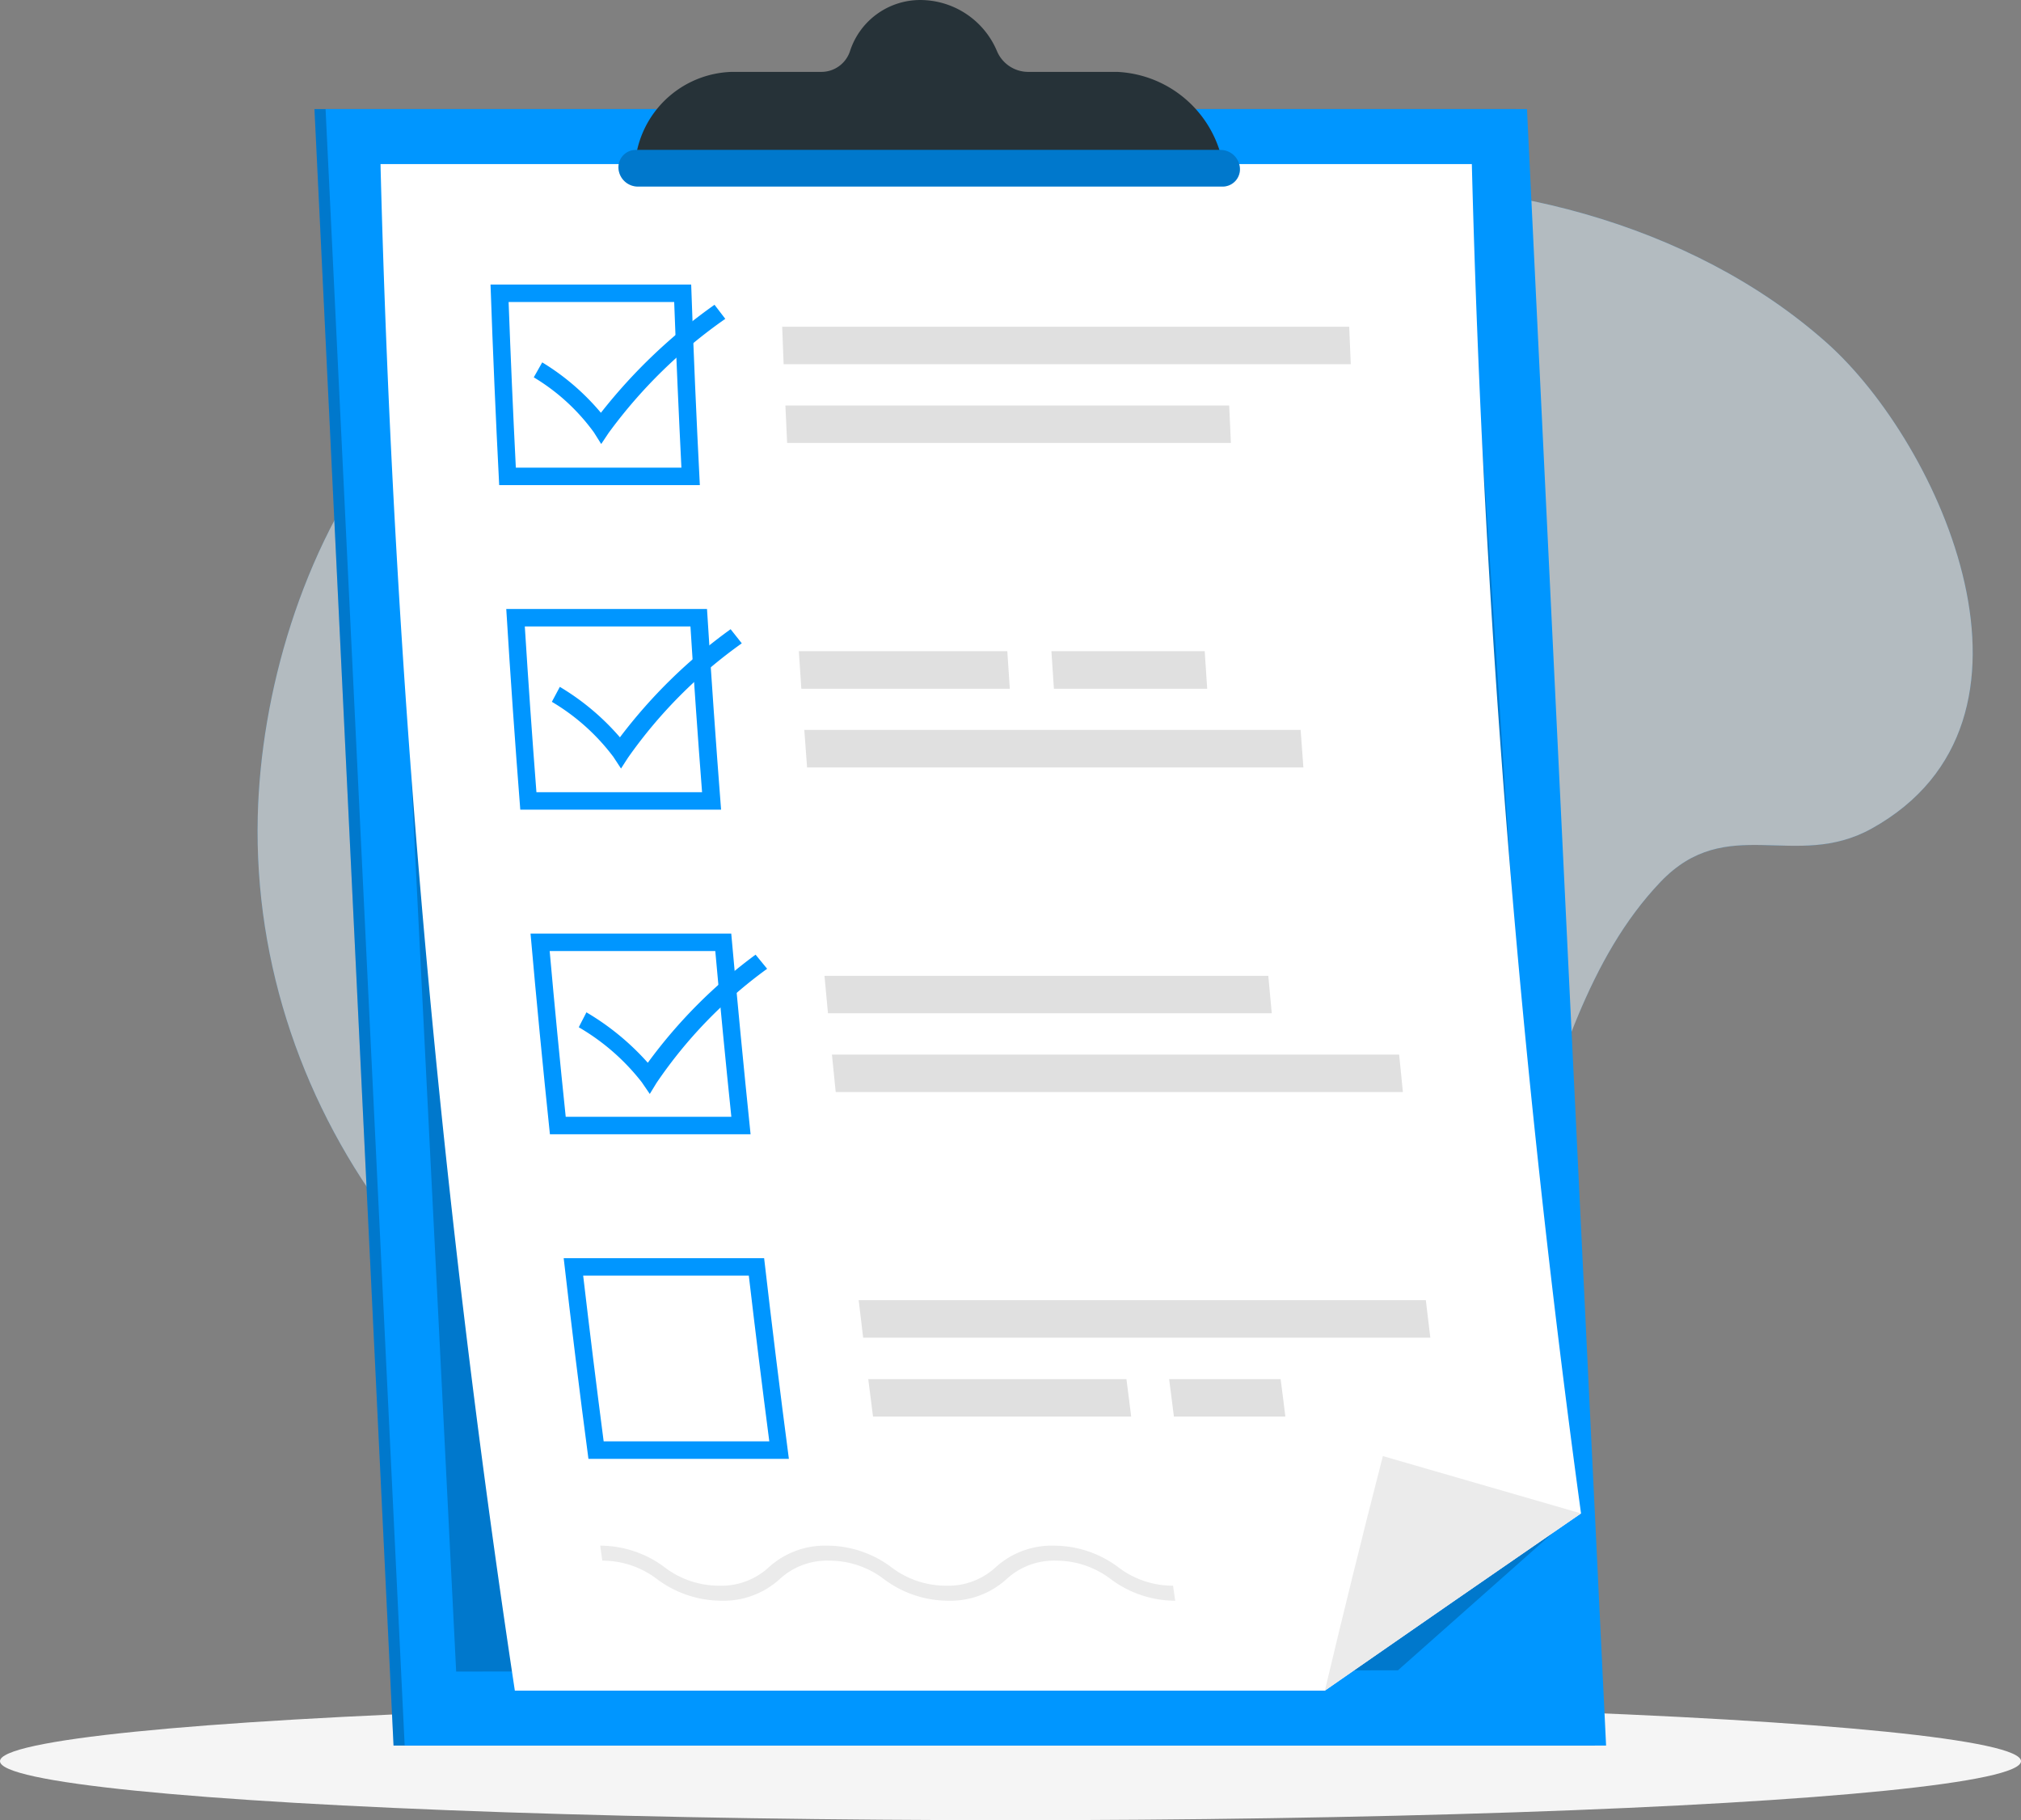 <svg xmlns="http://www.w3.org/2000/svg" width="140" height="126.068"><rect width="100%" height="100%" fill="#808080" stroke="none"/><defs><style>.b{fill:#0096ff}.e{opacity:.2}.g{fill:#ebebeb}.h{fill:#e0e0e0}</style></defs><g opacity=".5"><path class="b" d="M126.519 23.72c-9.387-8.336-23.369-11.842-35.7-10.7-6.2.574-11.192 3.145-16.846 5.437-7.943 3.213-13.192 1.805-21.3.939-23.543-2.56-34.41 20.185-34.818 37.154-.5 20.644 13.954 39.482 34.3 44.728 13.694 3.531 26.886 3.679 38.876-.765 9.358-3.473 11.694-11.1 14.665-19.878 2.274-6.708 4.3-14.279 9.329-19.55 4.6-4.823 9.329-.762 14.622-3.693 13.45-7.462 4.785-26.647-3.128-33.672z"/><path d="M126.519 23.72c-9.387-8.336-23.369-11.842-35.7-10.7-6.2.574-11.192 3.145-16.846 5.437-7.943 3.213-13.192 1.805-21.3.939-23.543-2.56-34.41 20.185-34.818 37.154-.5 20.644 13.954 39.482 34.3 44.728 13.694 3.531 26.886 3.679 38.876-.765 9.358-3.473 11.694-11.1 14.665-19.878 2.274-6.708 4.3-14.279 9.329-19.55 4.6-4.823 9.329-.762 14.622-3.693 13.45-7.462 4.785-26.647-3.128-33.672z" opacity=".9" fill="#fff"/></g><ellipse cx="70" cy="4.087" rx="70" ry="4.087" fill="#f5f5f5" transform="translate(0 117.895)"/><path class="b" d="M105.004 7.557h-83.22l5.477 113.342h83.225z"/><path class="e" d="M105.004 7.557h-83.22l5.477 113.342h83.225z"/><path class="b" d="M105.778 7.557H22.553l5.48 113.342h83.225z"/><path class="e" d="M101.384 11.369H26.358L31.6 115.775l65.238-.087 10.842-9.611z"/><path d="M101.958 11.365a850.077 850.077 0 0 0 7.564 93.456q-8.917 6.137-17.745 12.275H35.665a852.275 852.275 0 0 1-9.307-105.731z" fill="#fff"/><path class="g" d="M109.522 104.821q-8.918 6.138-17.745 12.275 1.928-8.123 4.018-16.246z"/><path class="b" d="M46.703 20.918q.213 5.733.5 11.473h-11.47q-.289-5.74-.5-11.473h11.47m1.17-1.209H33.98q.242 6.943.6 13.892h13.9q-.361-6.946-.6-13.892z"/><path class="h" d="M93.571 25.225H54.284c-.036-.863-.069-1.729-.1-2.592h39.279l.108 2.592zm-8.304 5.452H54.526c-.04-.866-.083-1.729-.119-2.592h30.742z"/><path class="b" d="M47.829 43.388q.361 5.74.805 11.481H37.16q-.444-5.74-.805-11.481h11.474m1.134-1.209H35.07q.426 6.95.971 13.9h13.91q-.542-6.946-.975-13.9z"/><path class="h" d="M69.952 47.704H55.511c-.058-.866-.119-1.729-.173-2.6h14.441c.054.866.112 1.729.173 2.6zm13.673 0H73.007c-.058-.866-.119-1.729-.173-2.6h10.62c.052.866.11 1.729.171 2.6zm6.664 5.451H55.908c-.065-.866-.126-1.729-.191-2.6h34.381c.065.87.126 1.733.191 2.6z"/><path class="b" d="M49.55 65.87q.516 5.74 1.112 11.481H39.189q-.6-5.74-1.112-11.481h11.474m1.1-1.209h-13.9q.614 6.953 1.343 13.9h13.9q-.718-6.95-1.339-13.9z"/><path class="h" d="M96.922 73.044H57.631l.26 2.592h39.291zm-9.063-5.455H57.114c.079.863.159 1.729.242 2.592h30.742c-.08-.863-.163-1.718-.239-2.592z"/><path class="b" d="M51.872 88.351q.672 5.74 1.419 11.477H41.817q-.747-5.733-1.419-11.477h11.474m1.083-1.209H39.048q.794 6.953 1.715 13.9h13.885q-.913-6.943-1.715-13.9z"/><path class="h" d="M99.083 92.651h-39.29c-.1-.866-.209-1.729-.31-2.6H98.77c.105.881.206 1.744.313 2.6zm-20.722 5.462H60.476c-.112-.863-.22-1.729-.329-2.592h17.885c.109.863.217 1.729.329 2.592zm10.679 0h-7.721c-.112-.863-.22-1.729-.329-2.592h7.722c.107.863.23 1.729.328 2.592z"/><path class="b" d="M41.648 30.753l-.509-.809a14.12 14.12 0 0 0-4.163-3.809l.585-1.036a16.427 16.427 0 0 1 4.065 3.491 37.5 37.5 0 0 1 7.87-7.481l.747.975a34.332 34.332 0 0 0-8.087 7.907zM43.02 53.23l-.531-.809a14.671 14.671 0 0 0-4.26-3.812l.552-1.036a16.968 16.968 0 0 1 4.163 3.495 35.948 35.948 0 0 1 7.668-7.488c.256.325.516.65.773.978a32.957 32.957 0 0 0-7.874 7.91c-.166.253-.329.51-.491.762zm1.992 22.539l-.552-.809a15.243 15.243 0 0 0-4.365-3.809c.173-.361.361-.693.527-1.036a17.723 17.723 0 0 1 4.253 3.494 34.778 34.778 0 0 1 7.466-7.488l.8.978a31.853 31.853 0 0 0-7.665 7.91z"/><path class="g" d="M81.408 110.868a7.465 7.465 0 0 1-4.441-1.48 6.221 6.221 0 0 0-3.812-1.293 4.832 4.832 0 0 0-3.448 1.293 5.777 5.777 0 0 1-4.018 1.48 7.444 7.444 0 0 1-4.437-1.48 6.2 6.2 0 0 0-3.812-1.293 4.825 4.825 0 0 0-3.448 1.293 5.774 5.774 0 0 1-4.015 1.48 7.474 7.474 0 0 1-4.441-1.48 6.213 6.213 0 0 0-3.812-1.293c-.047-.361-.1-.693-.144-1.04a7.452 7.452 0 0 1 4.437 1.48 6.21 6.21 0 0 0 3.809 1.292 4.832 4.832 0 0 0 3.448-1.292 5.787 5.787 0 0 1 4.022-1.48 7.44 7.44 0 0 1 4.433 1.48 6.222 6.222 0 0 0 3.812 1.292 4.832 4.832 0 0 0 3.448-1.292 5.787 5.787 0 0 1 4.022-1.48 7.452 7.452 0 0 1 4.437 1.48 6.213 6.213 0 0 0 3.812 1.292c.047.348.101.695.148 1.041z"/><path d="M84.463 10.362a7.828 7.828 0 0 0-7.073-5.383h-6.181a2.35 2.35 0 0 1-2.148-1.444 5.776 5.776 0 0 0-5.26-3.534 5.116 5.116 0 0 0-4.917 3.534 2.087 2.087 0 0 1-2.012 1.444h-6.177a6.932 6.932 0 0 0-6.553 5.383l-.361 1.289h41.157z" fill="#263238"/><path class="b" d="M84.683 12.922H44.175a1.35 1.35 0 0 1-1.332-1.271 1.2 1.2 0 0 1 1.209-1.267H84.56a1.35 1.35 0 0 1 1.332 1.267 1.2 1.2 0 0 1-1.209 1.271z"/><path class="e" d="M84.683 12.922H44.175a1.35 1.35 0 0 1-1.332-1.271 1.2 1.2 0 0 1 1.209-1.267H84.56a1.35 1.35 0 0 1 1.332 1.267 1.2 1.2 0 0 1-1.209 1.271z"/></svg>